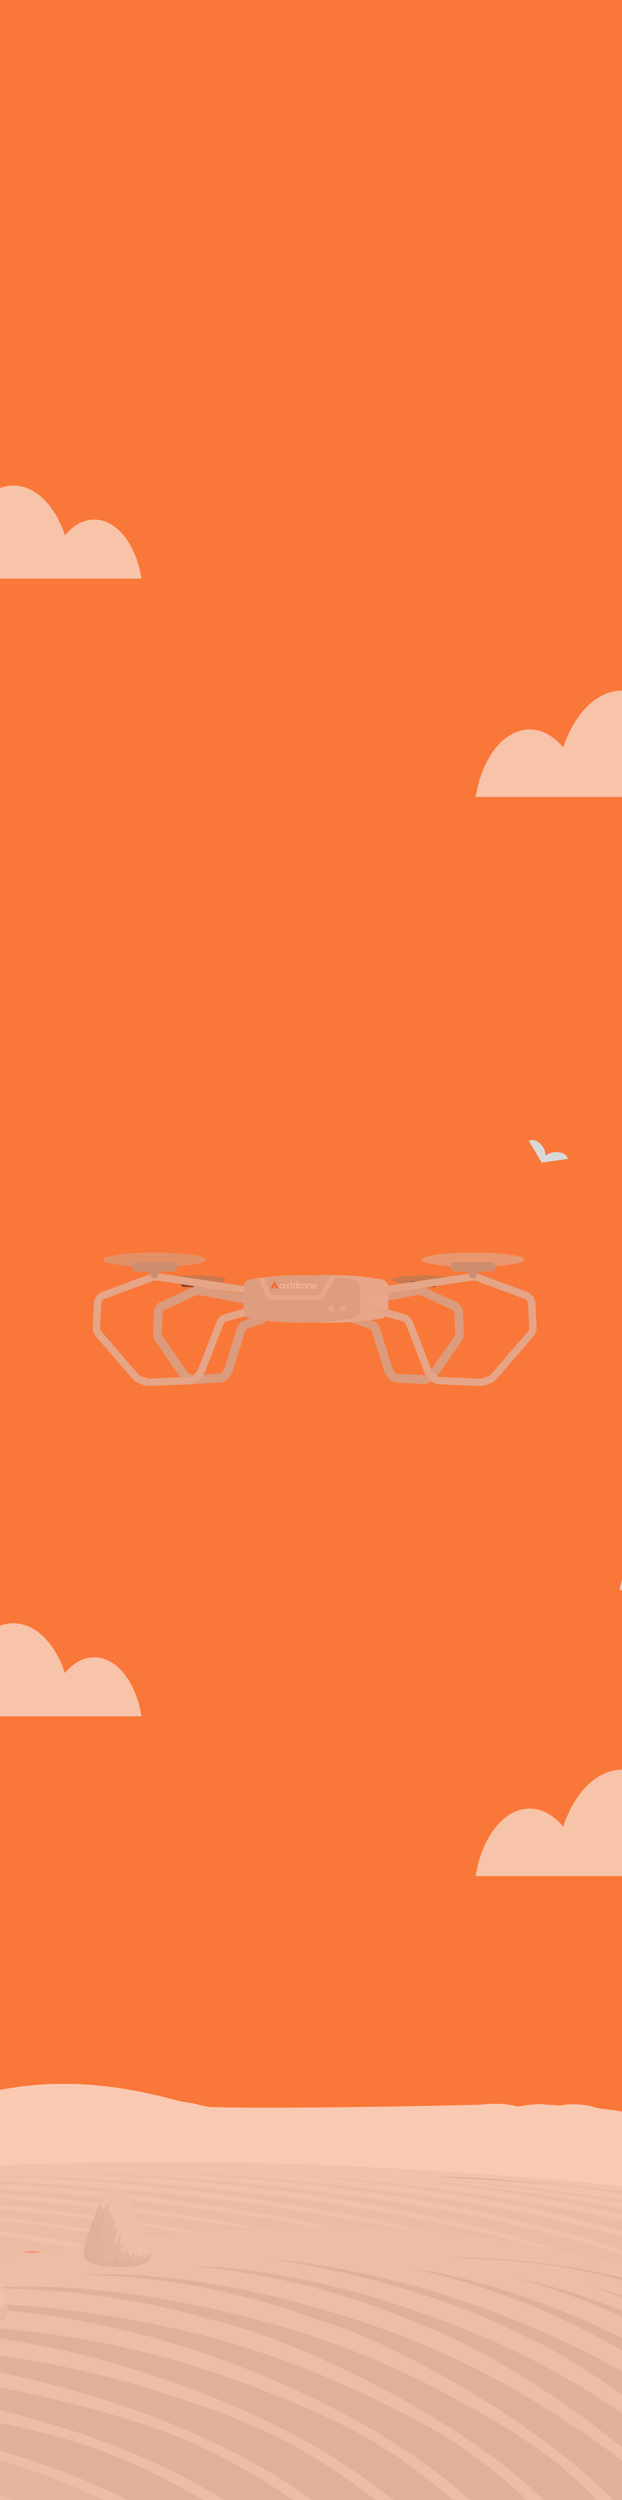 <svg width="255" height="1024" viewBox="0 0 255 1024" fill="none" xmlns="http://www.w3.org/2000/svg">
<rect x="0" y="0" width="255" height="1024" fill="#333333" stroke="none"/>
<g clip-path="url(#clip0_1244_150)">
<rect width="255" height="1024" fill="white"/>
<rect x="-154" width="475" height="1024" fill="#F97738"/>
<g style="mix-blend-mode:multiply" opacity="0.6">
<path d="M307.079 269.498V326.438H195C197.48 310.556 206.451 298.78 217.136 298.78C222.296 298.78 227.056 301.533 230.884 306.148C235.477 292.287 244.582 282.85 255.067 282.85C260.576 282.85 265.686 285.46 269.98 289.932C275.872 276.087 285.791 267 297.042 267C300.538 267 303.916 267.875 307.079 269.498Z" fill="#F5F5F5"/>
</g>
<g style="mix-blend-mode:multiply" opacity="0.6">
<path d="M307.079 711.498V768.438H195C197.48 752.556 206.451 740.78 217.136 740.78C222.296 740.78 227.056 743.533 230.884 748.148C235.477 734.287 244.582 724.85 255.067 724.85C260.576 724.85 265.686 727.46 269.98 731.932C275.872 718.087 285.791 709 297.042 709C300.538 709 303.916 709.875 307.079 711.498Z" fill="#F5F5F5"/>
</g>
<g style="mix-blend-mode:multiply" opacity="0.6">
<path d="M-40 187.186V237H58C55.832 223.105 47.987 212.803 38.645 212.803C34.133 212.803 29.971 215.212 26.624 219.249C22.607 207.123 14.647 198.867 5.478 198.867C0.661 198.867 -3.807 201.15 -7.561 205.062C-12.713 192.95 -21.387 185 -31.224 185C-34.281 185 -37.235 185.766 -40 187.186Z" fill="#F5F5F5"/>
</g>
<g style="mix-blend-mode:multiply" opacity="0.6">
<path d="M-40 653.186V703H58C55.832 689.105 47.987 678.803 38.645 678.803C34.133 678.803 29.971 681.212 26.624 685.249C22.607 673.123 14.647 664.867 5.478 664.867C0.661 664.867 -3.807 667.15 -7.561 671.062C-12.713 658.95 -21.387 651 -31.224 651C-34.281 651 -37.235 651.766 -40 653.186Z" fill="#F5F5F5"/>
</g>
<g style="mix-blend-mode:multiply">
<path d="M222.685 469.925C221.233 467.477 218.6 466.316 216.802 467.308L222.067 476.157C223.864 475.164 224.137 472.373 222.685 469.925Z" fill="#D8D8D8"/>
<path d="M227.021 471.967C229.953 471.549 232.526 472.769 232.761 474.68L222.134 476.198C221.892 474.277 224.088 472.385 227.021 471.967Z" fill="#D8D8D8"/>
</g>
<g style="mix-blend-mode:multiply" opacity="0.6">
<path d="M318.2 618.446V651.411H254C255.421 642.217 260.559 635.399 266.68 635.399C269.635 635.399 272.362 636.993 274.555 639.665C277.186 631.64 282.401 626.176 288.407 626.176C291.563 626.176 294.49 627.687 296.95 630.276C300.325 622.261 306.007 617 312.451 617C314.454 617 316.389 617.507 318.2 618.446Z" fill="#F5F5F5"/>
</g>
<g style="mix-blend-mode:multiply" opacity="0.51">
<path opacity="0.7" d="M173.613 525.996C180.761 525.996 186.556 525.188 186.556 524.192C186.556 523.196 180.761 522.389 173.613 522.389C166.465 522.389 160.67 523.196 160.67 524.192C160.67 525.188 166.465 525.996 173.613 525.996Z" fill="#787878"/>
<path d="M169.122 527.149H178.104C178.75 527.149 179.278 526.625 179.284 525.98C179.284 525.33 178.755 524.802 178.104 524.802H169.122C168.472 524.802 167.943 525.33 167.943 525.98C167.948 526.625 168.477 527.149 169.122 527.149Z" fill="#181818"/>
<path d="M175.225 526.478L174.401 528.363C174.218 528.81 173.709 529.023 173.267 528.84C173.048 528.754 172.88 528.581 172.789 528.363L171.996 526.483L175.225 526.478Z" fill="#181818"/>
<path opacity="0.7" d="M79.875 525.996C87.023 525.996 92.818 525.188 92.818 524.192C92.818 523.196 87.023 522.389 79.875 522.389C72.727 522.389 66.932 523.196 66.932 524.192C66.932 525.188 72.727 525.996 79.875 525.996Z" fill="#787878"/>
<path d="M75.384 527.149H84.366C85.011 527.149 85.54 526.625 85.546 525.98C85.546 525.33 85.017 524.802 84.366 524.802H75.384C74.734 524.802 74.205 525.33 74.205 525.98C74.21 526.625 74.739 527.149 75.384 527.149Z" fill="#181818"/>
<path d="M81.487 526.478L80.663 528.363C80.48 528.81 79.972 529.023 79.529 528.84C79.311 528.754 79.143 528.581 79.051 528.363L78.258 526.483L81.487 526.478Z" fill="#181818"/>
<path d="M79.092 566.887C78.517 566.887 77.943 566.76 77.414 566.511L75.761 565.743C75.064 565.418 74.449 564.89 73.981 564.214L63.703 549.36C63.047 548.41 62.711 547.216 62.757 545.996L63.067 537.756C63.108 536.628 63.484 535.536 64.125 534.683C64.578 534.078 65.163 533.601 65.808 533.301L79.138 527.143C79.667 526.9 80.226 526.778 80.796 526.778H81.355C81.594 526.778 81.833 526.798 82.072 526.844L108.568 531.777L107.902 535.338L81.406 530.405L80.796 530.4C80.75 530.4 80.704 530.41 80.658 530.436L67.329 536.593C67.227 536.639 67.121 536.735 67.029 536.857C66.831 537.121 66.709 537.497 66.693 537.893L66.378 546.134C66.363 546.57 66.475 546.992 66.683 547.297L76.966 562.157C77.063 562.299 77.18 562.406 77.297 562.462L78.95 563.229C79.006 563.254 79.056 563.264 79.102 563.264L90.296 562.66C90.316 562.66 90.336 562.655 90.357 562.65L90.458 562.624C90.596 562.589 90.738 562.462 90.86 562.284L91.786 560.917C91.872 560.79 91.938 560.643 91.989 560.48L97.08 544.096C97.543 542.608 98.611 541.439 99.933 540.977L107.643 538.285L108.838 541.704L101.128 544.396C100.95 544.457 100.691 544.696 100.543 545.168L95.452 561.552C95.295 562.055 95.071 562.523 94.791 562.944L93.866 564.311C93.255 565.21 92.386 565.855 91.414 566.119L91.313 566.145C91.043 566.221 90.769 566.262 90.489 566.277L79.295 566.881C79.229 566.887 79.158 566.887 79.092 566.887Z" fill="#BFBFBF"/>
<path d="M173.837 566.887C173.771 566.887 173.699 566.887 173.633 566.882L162.44 566.277C162.165 566.262 161.886 566.216 161.616 566.145L161.514 566.12C160.543 565.855 159.668 565.21 159.063 564.311L158.137 562.944C157.853 562.523 157.629 562.055 157.476 561.558L152.386 545.174C152.238 544.706 151.979 544.462 151.801 544.401L144.091 541.709L145.286 538.29L152.996 540.982C154.318 541.445 155.381 542.608 155.844 544.102L160.935 560.486C160.985 560.648 161.057 560.795 161.138 560.922L162.064 562.289C162.186 562.467 162.333 562.594 162.465 562.629L162.567 562.655C162.587 562.66 162.608 562.665 162.628 562.665L173.821 563.27C173.867 563.27 173.918 563.259 173.974 563.234L175.627 562.467C175.739 562.416 175.856 562.304 175.957 562.162L186.241 547.302C186.454 546.997 186.561 546.571 186.546 546.139L186.235 537.894C186.22 537.497 186.098 537.121 185.9 536.857C185.808 536.735 185.701 536.639 185.6 536.593L172.27 530.436C172.22 530.415 172.174 530.4 172.133 530.4H171.574L145.027 535.333L144.361 531.772L170.857 526.839C171.091 526.793 171.33 526.773 171.569 526.773H172.128C172.703 526.773 173.257 526.895 173.786 527.144L187.115 533.301C187.761 533.601 188.346 534.078 188.799 534.683C189.439 535.536 189.811 536.623 189.856 537.756L190.167 545.997C190.212 547.216 189.877 548.41 189.221 549.36L178.938 564.22C178.47 564.895 177.854 565.424 177.158 565.749L175.505 566.516C174.981 566.76 174.406 566.887 173.837 566.887Z" fill="#BFBFBF"/>
<path d="M60.987 567.73C60.346 567.73 59.721 567.618 59.116 567.389L56.675 566.48C55.836 566.165 55.083 565.642 54.493 564.966L39.302 547.373C38.402 546.332 37.944 545.001 38.005 543.624L38.468 533.87C38.529 532.605 39.038 531.396 39.907 530.466C40.472 529.861 41.184 529.389 41.957 529.104L61.664 521.819C62.259 521.601 62.884 521.489 63.525 521.489H64.354C64.618 521.489 64.883 521.509 65.142 521.545L104.311 527.382L103.859 530.395L64.689 524.563C64.578 524.547 64.466 524.537 64.349 524.537H63.52C63.245 524.537 62.976 524.583 62.721 524.68L43.015 531.97C42.679 532.092 42.374 532.295 42.135 532.554C41.764 532.95 41.54 533.474 41.514 534.017L41.052 543.771C41.026 544.361 41.219 544.935 41.611 545.382L56.807 562.97C57.061 563.259 57.382 563.488 57.743 563.62L60.184 564.529C60.474 564.636 60.779 564.687 61.089 564.672L77.638 563.955C77.77 563.95 77.902 563.935 78.029 563.904L78.182 563.874C78.675 563.767 79.128 563.493 79.453 563.107L80.821 561.486C80.984 561.293 81.116 561.075 81.208 560.836L88.724 541.45C89.329 539.885 90.657 538.681 92.274 538.234L103.671 535.048L104.495 537.985L93.098 541.17C92.401 541.363 91.831 541.881 91.572 542.557L84.05 561.943C83.837 562.492 83.537 563.005 83.155 563.457L81.787 565.078C81.03 565.977 79.982 566.607 78.838 566.856L78.685 566.892C78.385 566.958 78.08 566.998 77.775 567.008L61.226 567.725C61.145 567.725 61.069 567.73 60.987 567.73Z" fill="#D1D1D1"/>
<path d="M156.495 524.034C147.575 522.536 138.522 521.982 129.485 522.388C120.453 521.982 111.401 522.536 102.486 524.034C100.955 524.349 99.841 525.675 99.79 527.235V536.811C99.841 538.371 100.955 539.697 102.486 540.012C111.401 541.511 120.453 542.059 129.485 541.648C138.522 542.059 147.575 541.516 156.495 540.012C158.021 539.692 159.134 538.371 159.19 536.811V527.255C159.139 525.691 158.026 524.36 156.495 524.034Z" fill="#ECECEC"/>
<path opacity="0.2" d="M156.495 524.034C147.575 522.536 138.522 521.982 129.485 522.388C120.453 521.982 111.401 522.536 102.486 524.034C100.955 524.349 99.841 525.675 99.79 527.235V536.811C99.841 538.371 100.955 539.697 102.486 540.012C111.401 541.511 120.453 542.059 129.485 541.648C138.522 542.059 147.575 541.516 156.495 540.012C158.021 539.692 159.134 538.371 159.19 536.811V527.255C159.139 525.691 158.026 524.36 156.495 524.034Z" fill="#787878"/>
<path d="M157.242 534.835C156.998 534.835 156.8 534.637 156.8 534.393V528.785C156.8 528.541 156.998 528.343 157.242 528.343C157.487 528.343 157.685 528.541 157.685 528.785V534.393C157.675 534.637 157.482 534.83 157.242 534.835Z" fill="#D8D8D8"/>
<path d="M155.798 534.835C155.554 534.835 155.355 534.637 155.355 534.393V528.785C155.355 528.541 155.554 528.343 155.798 528.343C156.042 528.343 156.24 528.541 156.24 528.785V534.393C156.23 534.637 156.037 534.83 155.798 534.835Z" fill="#D8D8D8"/>
<path d="M154.354 534.835C154.11 534.835 153.911 534.637 153.911 534.393V528.785C153.911 528.541 154.11 528.343 154.354 528.343C154.598 528.343 154.796 528.541 154.796 528.785V534.393C154.796 534.637 154.598 534.835 154.354 534.835Z" fill="#D8D8D8"/>
<path opacity="0.2" d="M110.725 529.699C110.918 530.187 111.381 530.507 111.905 530.507H129.979C130.426 530.507 130.843 530.268 131.072 529.882L135.202 522.795C126.226 521.987 117.188 522.129 108.238 523.217L110.725 529.699Z" fill="#787878"/>
<path opacity="0.2" d="M144.945 524.034C142.499 523.623 140.033 523.288 137.566 523.013L132.938 530.928C132.328 531.985 131.199 532.635 129.979 532.635H111.904C110.485 532.63 109.219 531.756 108.711 530.435L106.025 523.47C104.846 523.638 103.666 523.816 102.506 524.014C100.975 524.329 99.862 525.655 99.811 527.215V536.791C99.862 538.351 100.975 539.677 102.506 539.991C116.558 542.359 130.909 542.359 144.961 539.991C146.492 539.677 147.61 538.351 147.661 536.791V527.255C147.615 525.68 146.492 524.344 144.945 524.034ZM135.746 537.228C135.054 537.228 134.495 536.669 134.495 535.978C134.495 535.287 135.054 534.728 135.746 534.728C136.437 534.728 136.997 535.287 136.997 535.978C136.997 536.669 136.437 537.228 135.746 537.228ZM140.597 537.228C139.906 537.228 139.346 536.669 139.346 535.978C139.346 535.287 139.906 534.728 140.597 534.728C141.289 534.728 141.848 535.287 141.848 535.978C141.853 536.664 141.299 537.223 140.618 537.228C140.607 537.228 140.602 537.228 140.597 537.228Z" fill="#787878"/>
<path d="M197.007 567.73C196.931 567.73 196.849 567.73 196.773 567.725L180.224 567.008C179.919 566.993 179.609 566.957 179.309 566.891L179.161 566.861C178.012 566.612 176.965 565.977 176.212 565.083L174.844 563.462C174.462 563.01 174.162 562.502 173.949 561.948L166.427 542.557C166.168 541.886 165.598 541.368 164.901 541.175L153.505 537.99L154.329 535.053L165.725 538.239C167.343 538.691 168.67 539.895 169.275 541.454L176.797 560.846C176.888 561.085 177.02 561.303 177.183 561.496L178.551 563.117C178.877 563.503 179.329 563.772 179.823 563.884L179.97 563.914C180.097 563.945 180.229 563.96 180.362 563.965L196.91 564.682C197.22 564.697 197.526 564.646 197.815 564.539L200.257 563.63C200.618 563.493 200.943 563.269 201.192 562.98L216.388 545.392C216.775 544.945 216.973 544.371 216.947 543.781L216.485 534.027C216.459 533.484 216.241 532.96 215.864 532.564C215.62 532.305 215.315 532.102 214.984 531.98L195.278 524.684C195.023 524.588 194.754 524.542 194.479 524.542H193.65C193.538 524.542 193.422 524.552 193.31 524.568L154.14 530.405L153.688 527.392L192.857 521.555C193.116 521.514 193.386 521.499 193.645 521.499H194.474C195.11 521.499 195.735 521.611 196.336 521.829L216.042 529.114C216.82 529.404 217.527 529.871 218.092 530.476C218.961 531.401 219.47 532.61 219.531 533.88L219.994 543.634C220.06 545.011 219.597 546.337 218.697 547.383L203.501 564.971C202.916 565.652 202.159 566.175 201.319 566.485L198.878 567.394C198.273 567.613 197.648 567.73 197.007 567.73Z" fill="#D1D1D1"/>
<path opacity="0.7" d="M63.327 518.913C75.033 518.913 84.523 517.59 84.523 515.957C84.523 514.324 75.033 513 63.327 513C51.62 513 42.13 514.324 42.13 515.957C42.13 517.59 51.62 518.913 63.327 518.913Z" fill="#BBBBBB"/>
<path d="M55.978 520.798H70.686C71.748 520.798 72.608 519.939 72.613 518.883C72.613 517.821 71.748 516.957 70.686 516.957H55.978C54.915 516.957 54.05 517.821 54.05 518.883C54.056 519.944 54.915 520.798 55.978 520.798Z" fill="#A3A2A5"/>
<path d="M65.971 519.701L64.623 522.79C64.329 523.516 63.494 523.867 62.762 523.572C62.406 523.43 62.126 523.145 61.979 522.79L60.677 519.711L65.971 519.701Z" fill="#A3A2A5"/>
<path opacity="0.7" d="M193.909 518.913C205.616 518.913 215.106 517.59 215.106 515.957C215.106 514.324 205.616 513 193.909 513C182.203 513 172.713 514.324 172.713 515.957C172.713 517.59 182.203 518.913 193.909 518.913Z" fill="#CECFCF"/>
<path d="M186.556 520.798H201.263C202.326 520.798 203.186 519.939 203.191 518.883C203.191 517.821 202.326 516.957 201.263 516.957H186.556C185.493 516.957 184.628 517.821 184.628 518.883C184.634 519.944 185.498 520.798 186.556 520.798Z" fill="#A3A2A5"/>
<path d="M196.549 519.701L195.201 522.79C194.906 523.516 194.072 523.867 193.34 523.572C192.984 523.43 192.704 523.145 192.557 522.79L191.255 519.711L196.549 519.701Z" fill="#A3A2A5"/>
<g clip-path="url(#clip1_1244_150)">
<path d="M112.535 524.869L110.864 527.768H111.891L112.535 526.651C112.449 526.651 112.378 526.591 112.359 526.512H111.767C111.744 526.512 111.725 526.493 111.725 526.469C111.725 526.446 111.744 526.427 111.767 526.427H112.359C112.378 526.348 112.45 526.288 112.535 526.288C112.62 526.288 112.692 526.348 112.711 526.427H113.303C113.326 526.427 113.345 526.446 113.345 526.469C113.345 526.493 113.326 526.512 113.303 526.512H112.71C112.691 526.591 112.62 526.651 112.535 526.651L113.178 527.768H114.206L112.535 524.869Z" fill="#F75506"/>
</g>
<path d="M116.302 525.84H116.629V527.785H116.3L116.288 527.456C116.227 527.569 116.142 527.66 116.035 527.73C115.928 527.8 115.8 527.835 115.654 527.835C115.509 527.835 115.375 527.809 115.25 527.755C115.125 527.701 115.015 527.627 114.919 527.531C114.824 527.436 114.749 527.326 114.695 527.202C114.642 527.077 114.615 526.943 114.615 526.799C114.615 526.66 114.642 526.53 114.694 526.406C114.745 526.283 114.818 526.175 114.911 526.083C115.004 525.99 115.112 525.917 115.234 525.865C115.356 525.812 115.487 525.786 115.626 525.786C115.781 525.786 115.917 525.822 116.033 525.894C116.149 525.966 116.243 526.059 116.313 526.173L116.302 525.84ZM115.661 527.519C115.791 527.519 115.903 527.486 115.997 527.421C116.091 527.356 116.162 527.27 116.211 527.161C116.259 527.052 116.281 526.931 116.276 526.799C116.271 526.67 116.24 526.552 116.184 526.447C116.129 526.342 116.053 526.259 115.958 526.197C115.863 526.136 115.752 526.104 115.626 526.104C115.498 526.104 115.38 526.137 115.275 526.202C115.17 526.267 115.087 526.353 115.028 526.462C114.969 526.571 114.942 526.693 114.947 526.826C114.953 526.954 114.99 527.071 115.056 527.176C115.122 527.281 115.209 527.364 115.315 527.426C115.421 527.488 115.537 527.519 115.661 527.519Z" fill="white"/>
<path d="M116.993 527.785L117.707 526.809L116.997 525.837H117.401L117.91 526.529L118.417 525.837H118.821L118.111 526.809L118.825 527.785H118.421L117.91 527.085L117.397 527.785H116.993Z" fill="white"/>
<path d="M119.25 527.785V524.868H119.575V527.785H119.25Z" fill="white"/>
<path d="M121.648 524.868H121.975V527.785H121.648V527.455C121.581 527.568 121.492 527.661 121.38 527.731C121.268 527.801 121.137 527.836 120.986 527.836C120.844 527.836 120.712 527.809 120.588 527.756C120.464 527.703 120.355 527.629 120.261 527.535C120.166 527.441 120.093 527.333 120.039 527.21C119.986 527.086 119.959 526.954 119.959 526.813C119.959 526.672 119.986 526.539 120.039 526.415C120.093 526.291 120.167 526.182 120.261 526.088C120.355 525.994 120.464 525.921 120.588 525.868C120.712 525.815 120.844 525.788 120.986 525.788C121.137 525.788 121.268 525.823 121.38 525.893C121.492 525.963 121.581 526.055 121.648 526.169V524.868ZM120.99 527.519C121.119 527.519 121.23 527.487 121.324 527.425C121.419 527.362 121.491 527.276 121.543 527.169C121.594 527.061 121.62 526.942 121.62 526.813C121.62 526.681 121.594 526.561 121.542 526.454C121.49 526.347 121.416 526.262 121.322 526.199C121.228 526.136 121.117 526.105 120.989 526.105C120.861 526.105 120.744 526.137 120.639 526.2C120.534 526.263 120.45 526.349 120.388 526.456C120.326 526.563 120.295 526.682 120.295 526.812C120.295 526.944 120.327 527.062 120.39 527.169C120.454 527.276 120.539 527.361 120.644 527.424C120.75 527.487 120.865 527.519 120.99 527.519Z" fill="white"/>
<path d="M123.574 526.163C123.542 526.145 123.507 526.131 123.469 526.121C123.431 526.11 123.39 526.105 123.346 526.105C123.238 526.105 123.142 526.134 123.058 526.193C122.973 526.251 122.908 526.33 122.86 526.43C122.812 526.53 122.787 526.64 122.787 526.76V527.785H122.458V525.841H122.785V526.14C122.856 526.031 122.943 525.945 123.047 525.882C123.151 525.819 123.266 525.788 123.392 525.788C123.435 525.788 123.476 525.79 123.515 525.794C123.554 525.797 123.591 525.805 123.626 525.817L123.574 526.163Z" fill="white"/>
<path d="M124.639 527.836C124.459 527.836 124.296 527.79 124.148 527.698C124 527.606 123.883 527.482 123.795 527.327C123.707 527.173 123.663 527.001 123.663 526.813C123.663 526.67 123.688 526.537 123.739 526.414C123.79 526.29 123.86 526.181 123.949 526.087C124.038 525.993 124.142 525.919 124.26 525.866C124.378 525.813 124.505 525.786 124.639 525.786C124.818 525.786 124.982 525.832 125.13 525.924C125.277 526.016 125.395 526.14 125.483 526.296C125.571 526.451 125.615 526.624 125.615 526.813C125.615 526.954 125.589 527.086 125.539 527.21C125.488 527.333 125.418 527.441 125.329 527.536C125.24 527.63 125.136 527.703 125.018 527.756C124.9 527.809 124.774 527.836 124.639 527.836ZM124.639 527.509C124.761 527.509 124.872 527.477 124.97 527.413C125.068 527.348 125.145 527.264 125.202 527.158C125.258 527.052 125.286 526.937 125.286 526.813C125.286 526.685 125.258 526.569 125.2 526.463C125.142 526.356 125.064 526.271 124.967 526.208C124.869 526.144 124.76 526.113 124.639 526.113C124.517 526.113 124.407 526.145 124.309 526.209C124.212 526.273 124.134 526.358 124.077 526.464C124.02 526.571 123.991 526.687 123.991 526.813C123.991 526.942 124.02 527.06 124.079 527.166C124.137 527.271 124.216 527.355 124.315 527.416C124.414 527.478 124.522 527.509 124.639 527.509Z" fill="white"/>
<path d="M127.695 526.751V527.785H127.367V526.758C127.367 526.638 127.342 526.528 127.291 526.429C127.24 526.33 127.171 526.251 127.084 526.191C126.997 526.132 126.899 526.103 126.789 526.103C126.681 526.103 126.585 526.133 126.501 526.191C126.417 526.251 126.352 526.33 126.303 526.429C126.255 526.528 126.231 526.638 126.231 526.758V527.785H125.903V525.841H126.231V526.14C126.301 526.03 126.388 525.943 126.491 525.88C126.595 525.817 126.71 525.786 126.838 525.786C127.007 525.786 127.156 525.83 127.284 525.918C127.412 526.007 127.512 526.123 127.584 526.269C127.657 526.415 127.693 526.576 127.695 526.751Z" fill="white"/>
<path d="M128.925 527.836C128.746 527.836 128.582 527.79 128.434 527.698C128.286 527.606 128.169 527.482 128.081 527.327C127.993 527.173 127.949 527.001 127.949 526.813C127.949 526.67 127.975 526.537 128.025 526.414C128.076 526.29 128.146 526.181 128.235 526.087C128.324 525.993 128.428 525.919 128.546 525.866C128.665 525.813 128.791 525.786 128.925 525.786C129.072 525.786 129.207 525.816 129.33 525.875C129.453 525.934 129.558 526.016 129.646 526.121C129.734 526.226 129.8 526.347 129.843 526.486C129.887 526.625 129.903 526.773 129.891 526.932H128.299C128.314 527.042 128.35 527.14 128.408 527.226C128.465 527.313 128.538 527.381 128.628 527.431C128.717 527.482 128.816 527.508 128.925 527.509C129.042 527.509 129.149 527.479 129.243 527.419C129.338 527.359 129.415 527.276 129.474 527.171L129.807 527.248C129.729 527.421 129.612 527.562 129.454 527.672C129.297 527.781 129.121 527.836 128.925 527.836ZM128.289 526.675H129.562C129.551 526.566 129.516 526.466 129.456 526.376C129.396 526.286 129.32 526.214 129.228 526.16C129.135 526.105 129.035 526.078 128.925 526.078C128.816 526.078 128.716 526.104 128.625 526.158C128.534 526.211 128.459 526.282 128.4 526.372C128.34 526.463 128.303 526.563 128.289 526.675Z" fill="white"/>
</g>
<g style="mix-blend-mode:multiply" opacity="0.63">
<path fill-rule="evenodd" clip-rule="evenodd" d="M320.996 863.867C318.928 862.467 314.061 851.764 308.798 851.145C299.656 850.054 297.9 855.437 288.183 856.089C278.466 856.742 271.262 866.175 261.553 865.518C251.843 864.861 255.84 864.647 248.98 863.99C242.12 863.333 243.84 862.467 238.125 862.028C232.411 861.59 229.552 862.467 229.552 862.467C227.077 862.029 224.554 862.246 222.081 861.813C222.081 861.813 218.696 861.81 212.988 862.682C211.685 862.882 210.757 862.41 210.08 862.287C207.297 861.773 203.115 861.393 197.106 862.059C133.59 863.637 87.278 863.388 85.019 862.899C81.53 862.144 79.919 861.697 79.919 861.697C78.502 861.326 79.456 861.511 75.31 860.934C69.024 860.06 23.829 843.468 -23.074 862.987C-25.631 864.523 -42.945 863.995 -49.227 862.899C-55.51 861.803 -62.352 859.851 -62.352 859.851C-62.352 859.851 -68.069 859.411 -76.639 858.32C-85.208 857.229 -108.661 859.371 -114.946 858.93C-116.659 858.814 -114.946 858.93 -123.657 859.283C-128.879 859.493 -135.572 859.189 -140.971 859.937C-143.921 860.349 -149.659 859.166 -152.512 859.601C-152.952 859.667 -153.38 859.725 -153.813 859.783V897.318C-64.469 892.329 307.177 927.706 319.161 927.889C319.779 927.886 320.395 927.83 321 927.721L320.996 863.867Z" fill="#F8F8F8"/>
<path fill-rule="evenodd" clip-rule="evenodd" d="M321 904.351C292.484 899.751 260.042 895.506 224.824 892.591C113.552 883.381 49.718 884.703 -30.671 888.06C-73.104 889.832 -114.893 892.86 -153.8 896.406V921.146C-104.519 921.099 -52.831 921.398 -6.177 922.321C6.78 922.257 87.523 921.518 100.85 921.636C198.795 922.527 266.072 941.428 321 949.282V904.351Z" fill="#ECECEC"/>
<path d="M178.173 891.525C190.976 892.222 207.807 893.182 226.847 894.909C208.707 892.965 193.808 891.953 186.438 891.707L178.173 891.525Z" fill="#BFBFBF"/>
<path d="M110.445 890.343C109.21 890.273 108.158 890.219 107.3 890.176C107.062 890.208 108.158 890.249 110.445 890.343Z" fill="#D1D1D1"/>
<path d="M124.561 925.616C111.748 922.654 134.54 929.211 124.561 925.616V925.616Z" fill="#D1D1D1"/>
<path d="M90.371 924.709C76.731 921.97 101.351 928.134 90.371 924.709V924.709Z" fill="#D1D1D1"/>
<path d="M56.003 924.375C41.62 921.857 67.929 927.612 56.003 924.375V924.375Z" fill="#D1D1D1"/>
<g opacity="0.5">
<path d="M321 906.662C272.673 898.217 219.128 893.464 212.003 892.749C221.909 893.924 277.791 900.184 321 908.179V906.662Z" fill="#D8D8D8"/>
<path d="M321 911.984V909.596C288.737 901.829 255.32 897.512 226.847 894.909C255.652 898.006 292.638 903.443 320.656 911.878L321 911.984Z" fill="#D8D8D8"/>
<path d="M321 919.132V915.157C317.467 914.15 313.791 913.163 309.974 912.195C252.948 898.064 193.012 893.669 180.253 892.727C195.221 894.051 248.594 899.407 281.736 907.664C289.664 909.414 305.28 913.582 321 919.132Z" fill="#D8D8D8"/>
<path d="M321 922.028C319.1 921.379 317.162 920.722 315.207 920.073C302.532 915.84 288.056 911.873 271.205 908.137C212.426 895.494 166.97 892.462 155.048 891.735C168.989 892.789 206.7 896.525 241.667 904.069C252.808 906.235 278.589 912.323 300.84 920.348C308.061 922.908 314.913 925.67 321 928.532V922.028Z" fill="#D8D8D8"/>
<path d="M321 931.113C319.733 930.433 318.421 929.76 317.026 929.099C307.174 924.411 293.484 920.167 278.839 915.939C264.913 911.925 249.275 908.203 231.329 904.749C168.881 893.118 122.619 890.869 110.436 890.344C124.691 891.156 163.454 894.247 200.626 901.189C225.703 904.881 306.989 924.464 317.041 942.603C318.274 943.324 319.598 943.918 320.988 944.371L321 931.113Z" fill="#D8D8D8"/>
<path d="M48.553 888.88C59.332 889.166 116.216 892.158 158.853 899.007C185.021 902.261 272.149 920.489 287.259 938.466C291.673 942.626 279.288 934.666 287.259 938.466C296.819 943.212 308.738 940.924 319.183 945.243C308.924 938.682 299.335 931.412 283.358 924.955C272.143 920.424 257.231 916.408 241.356 912.435C226.258 908.647 209.519 905.182 190.554 902.038C112.299 889.495 47.108 889.078 48.552 888.88H48.553Z" fill="#D8D8D8"/>
<path d="M17.274 889.829C28.116 889.928 71.863 891.426 116.528 897.549C143.653 900.346 236.209 917.087 256.348 934.835C261.933 938.915 247.329 931.165 256.348 934.835C267.223 939.424 278.485 936.937 290.122 941.087C278.058 934.688 266.402 927.577 248.559 921.377C236.042 917.034 219.958 913.271 202.927 909.559C186.723 906.034 168.961 902.857 149.079 900.041C67.131 888.838 15.885 890.055 17.276 889.834L17.274 889.829Z" fill="#D8D8D8"/>
<path d="M-27.571 890.817C-16.733 890.73 27.407 891.467 73.88 896.805C101.822 899.13 199.358 914.29 224.473 931.714C231.201 935.705 214.433 928.19 224.473 931.714C236.62 936.126 247.159 933.441 259.943 937.397C246.111 931.204 232.433 924.279 212.8 918.378C199.03 914.246 181.859 910.757 163.748 907.34C146.506 904.091 127.823 901.216 107.112 898.74C21.874 888.954 -28.91 891.072 -27.571 890.821V890.817Z" fill="#D8D8D8"/>
<path d="M-72.005 892.579C-61.214 892.304 -16.914 892.274 31.125 896.8C59.737 898.646 161.781 912.118 191.778 929.129C199.626 933.004 180.759 925.773 191.778 929.129C205.143 933.337 214.905 930.472 228.783 934.221C213.239 928.25 197.594 921.56 176.257 915.993C161.289 912.09 143.119 908.887 124.016 905.784C105.83 902.829 86.308 900.281 64.872 898.158C-23.217 889.852 -73.263 892.86 -72.005 892.579V892.579Z" fill="#D8D8D8"/>
<path d="M-115.774 895.102C-105.091 894.641 -60.873 893.838 -11.511 897.531C2.547 898.398 37.005 901.391 71.427 906.593C105.999 911.721 140.527 919.05 158.419 927.104C167.356 930.845 146.474 923.932 158.419 927.104C172.957 931.085 181.88 928.059 196.798 931.571C179.604 925.865 162.065 919.431 139.12 914.231C123.037 910.586 103.942 907.686 83.933 904.913C64.891 902.273 44.629 900.061 22.582 898.318C-67.909 891.537 -116.946 895.413 -115.774 895.109V895.102Z" fill="#D8D8D8"/>
<path d="M101.547 913.09C84.415 909.716 64.492 907.153 43.689 904.725C23.881 902.406 2.978 900.551 -19.564 899.187C-94.038 895.003 -139.517 897.257 -153.8 898.116C-138.041 897.445 -98.482 896.495 -53.811 899C-39.511 899.621 -4.181 902.021 31.737 906.621C67.789 911.153 104.421 917.878 124.561 925.628C140.2 929.362 148.25 926.195 164.108 929.456C145.358 924.024 125.977 917.896 101.547 913.09Z" fill="#D8D8D8"/>
<path d="M63.746 912.586C45.65 909.507 25 907.288 3.491 905.222C-16.971 903.25 -38.413 901.744 -61.331 900.773C-100.395 899.281 -131.206 899.368 -153.805 899.96V900.556C-136.989 900.299 -116.961 900.363 -95.567 901.177C-81.089 901.551 -45.08 903.33 -7.848 907.306C29.497 911.21 68.071 917.316 90.365 924.714C107.02 928.186 114.16 924.881 130.903 927.876C110.666 922.772 89.558 916.97 63.746 912.586Z" fill="#D8D8D8"/>
<path d="M25.892 912.72C6.924 909.953 -14.346 908.09 -36.437 906.388C-57.461 904.772 -79.314 903.654 -102.503 903.074C-121.64 902.682 -138.725 902.624 -153.8 902.782V903.859C-148.191 903.876 -142.428 903.946 -136.552 904.064C-121.968 904.186 -85.468 905.334 -47.108 908.664C-8.656 911.925 31.651 917.363 56.002 924.374C73.605 927.563 79.774 924.146 97.339 926.857C75.701 922.099 52.955 916.659 25.892 912.72Z" fill="#D8D8D8"/>
<path d="M-13.025 914.089C-32.776 911.649 -54.562 910.155 -77.118 908.838C-98.593 907.586 -120.756 906.847 -144.074 906.673C-147.803 906.662 -151.445 906.662 -155 906.673V908.41C-136.989 908.746 -112.561 909.558 -87.069 911.285C-47.712 913.878 -5.859 918.619 20.426 925.215C38.889 928.1 44.074 924.589 62.363 926.994C39.422 922.612 15.147 917.565 -13.025 914.089Z" fill="#D8D8D8"/>
</g>
<path d="M21.625 924.621C6.559 922.355 34.447 927.654 21.625 924.621V924.621Z" fill="#D1D1D1"/>
<path d="M-49.196 914.911C-69.629 912.81 -91.824 911.697 -114.74 910.766C-127.543 910.262 -140.54 909.927 -153.8 909.777V912.236C-144.263 912.5 -134.2 912.867 -123.929 913.377C-83.862 915.279 -40.693 919.3 -12.59 925.441C6.643 928.01 10.821 924.422 29.74 926.513C5.632 922.521 -20.055 917.897 -49.196 914.911Z" fill="#BFBFBF"/>
<path d="M-12.59 925.44C-28.264 923.426 1.058 928.245 -12.59 925.44V925.44Z" fill="#D1D1D1"/>
<path fill-rule="evenodd" clip-rule="evenodd" d="M15.609 923.562C-37.824 911.714 -81.419 904.43 -153.8 911.076V974.967C-135.019 976.524 -113.939 978.298 -89.682 980.223C-79.895 981.009 -21.057 988.637 -11.6 989.759C100.735 995.338 250.593 1018.63 250.593 1018.63C250.593 1018.63 139.703 951.061 15.609 923.562Z" fill="#E3E3E3"/>
<path d="M12.6 928.789C11.957 928.706 11.147 928.621 10.199 928.532C11.93 928.76 12.748 928.888 12.6 928.789Z" fill="#D8D8D8"/>
<path d="M-88.049 934.236C-103.867 937.573 -118.307 941.853 -131.801 946.992C-139.412 949.895 -146.83 952.866 -153.802 956.1V966.102C-122.064 947.067 -78.443 934.733 -63.227 932.937C-30.646 926.451 -0.589 927.54 10.197 928.535C1.105 927.344 -33.436 923.369 -88.049 934.236Z" fill="#D8D8D8"/>
<path d="M-56.997 936.312C-73.254 938.888 -88.222 942.457 -102.322 946.942C-117.133 951.655 -131.298 956.624 -143.298 963.221C-146.967 965.247 -150.446 967.395 -153.8 969.619V983.457C-123.889 954.758 -52.288 937.577 -31.958 936.184C1.445 931.29 31.476 933.808 42.209 935.306C33.173 933.688 -1.027 928.111 -56.997 936.312Z" fill="#D8D8D8"/>
<path d="M44.614 935.678C43.973 935.567 43.161 935.444 42.212 935.31C43.939 935.621 44.75 935.783 44.614 935.678Z" fill="#D8D8D8"/>
<path d="M75.941 944.037C75.309 943.898 74.492 943.733 73.544 943.55C75.26 943.95 76.067 944.148 75.941 944.037Z" fill="#D8D8D8"/>
<path d="M-26.109 939.835C-41.901 941.51 -57.505 944.329 -72.763 948.263C-88.149 952.256 -102.89 956.536 -115.649 962.552C-130.128 969.383 -142.311 978.011 -153.8 986.307V990.063C-147.032 989.432 -141.71 991.545 -133.267 986.639C-117.998 972.011 -90.76 960.1 -64.083 952.555C-37.506 944.868 -11.495 941.55 -0.977 940.894C33.067 937.628 62.924 941.55 73.538 943.551C64.619 941.508 30.933 934.35 -26.109 939.835Z" fill="#D8D8D8"/>
<path d="M106.419 953.819C98.897 951.734 67.215 945.26 29.569 947.028C18.939 947.169 -7.547 949.235 -35.057 955.621C-62.655 961.868 -91.27 972.445 -108.104 986.294C-116.38 992.671 -97.933 981.383 -108.104 986.294C-120.544 992.517 -125.576 985.609 -138.056 990.872C-122.872 981.541 -107.042 970.847 -87.87 963.162C-74.428 957.765 -59.159 954.205 -43.287 950.962C-27.588 947.769 -11.617 945.703 4.468 944.786C73.475 941.52 107.131 954.546 106.419 953.819V953.819Z" fill="#D8D8D8"/>
<path d="M135.892 964.964C128.581 962.541 97.513 954.592 59.518 954.559C48.83 954.196 22.011 954.975 -6.302 960.032C-34.675 964.937 -64.536 974.116 -82.848 987.111C-91.802 993.076 -72.129 982.702 -82.848 987.111C-95.968 992.735 -100.292 985.629 -113.346 990.3C-97.16 981.712 -80.148 971.808 -60.084 965.06C-46.016 960.33 -30.315 957.497 -14.029 955.02C2.031 952.601 18.288 951.31 34.584 951.16C104.205 951.207 136.526 965.746 135.892 964.986V964.964Z" fill="#D8D8D8"/>
<path d="M164.203 977.409C157.147 974.663 126.837 965.28 88.702 963.424C78.005 962.553 51 962.042 22.043 965.736C-6.96 969.261 -37.912 976.981 -57.626 989.065C-67.22 994.58 -46.421 985.173 -57.626 989.065C-71.36 994.053 -74.95 986.789 -88.521 990.827C-71.409 983.036 -53.298 973.975 -32.438 968.21C-17.817 964.159 -1.75 962.086 14.864 960.401C31.195 958.75 47.65 958.233 64.074 958.855C133.96 962.227 164.773 978.201 164.208 977.406L164.203 977.409Z" fill="#D8D8D8"/>
<path d="M191.221 991.094C184.44 988.039 155.062 977.28 116.99 973.609C106.352 972.228 79.295 970.431 49.839 972.727C20.35 974.856 -11.533 981.085 -32.549 992.176C-42.752 997.211 -20.917 988.83 -32.549 992.176C-46.834 996.498 -49.672 989.122 -63.705 992.512C-45.748 985.551 -26.624 977.386 -5.08 972.633C10.03 969.296 26.368 967.991 43.224 967.094C59.741 966.227 76.311 966.497 92.779 967.902C162.558 974.581 191.691 991.901 191.221 991.087V991.094Z" fill="#D8D8D8"/>
<path d="M216.789 1005.93C210.328 1002.58 182.037 990.493 144.226 985.035C133.699 983.157 106.745 980.077 76.935 980.962C47.128 981.682 14.465 986.359 -7.754 996.421C-18.5 1000.95 4.256 993.628 -7.754 996.421C-22.511 1000.06 -24.597 992.599 -39.002 995.32C-20.287 989.221 -0.24 982.004 21.874 978.292C37.391 975.687 53.921 975.167 70.926 975.08C87.543 974.999 104.141 976.054 120.57 978.235C189.867 988.204 217.177 1006.77 216.789 1005.93V1005.93Z" fill="#D8D8D8"/>
<path d="M240.792 1021.84C234.68 1018.22 207.629 1004.89 170.284 997.651C159.922 995.286 133.208 990.937 103.219 990.397C73.227 989.701 39.964 992.809 16.663 1001.77C5.421 1005.77 28.984 999.552 16.663 1001.77C1.489 1004.7 0.181 997.206 -14.536 999.242C4.846 994.051 25.701 987.811 48.289 985.164C64.122 983.318 80.763 983.566 97.84 984.286C114.466 984.991 131.004 986.83 147.303 989.788C215.746 1002.99 241.087 1022.7 240.792 1021.84Z" fill="#D8D8D8"/>
<path fill-rule="evenodd" clip-rule="evenodd" d="M321 946.339C308.415 941.525 295.516 937.364 282.372 933.876C169.843 904.081 105.412 909.097 24.313 921.121C-38.947 930.497 -100.762 948.98 -153.807 968.715V1023.99H321V946.339Z" fill="#E5E5E5"/>
<path d="M321 957.096C258.559 926.201 207.488 924.626 183.302 924.626C198.062 926.12 251.672 921.876 321 961.609V957.096Z" fill="#D1D1D1"/>
<path d="M321 968.939C283.026 947.121 251.427 938.939 241.707 936.504C254.51 940.304 290.585 952.951 321 972.849V968.939Z" fill="#D1D1D1"/>
<path d="M321 982.268C265.076 944.238 222.281 935.188 210.816 932.986C224.596 936.304 261.904 948.188 296.568 972.55C301.954 975.957 310.795 982.385 321 991.094V982.268Z" fill="#D1D1D1"/>
<path d="M321 999.945C310.163 990.868 298.592 982.485 286.378 974.863C224.486 937.37 178.765 930.44 166.739 928.847C180.828 931.376 219.163 941.117 256.003 963.489C268.703 969.553 295.988 989.081 321 1014.64V999.945Z" fill="#D1D1D1"/>
<path d="M321 1021.43C313.387 1014.04 305.052 1006.95 296.424 999.903C281.447 987.664 264.848 976.496 246.067 966.374C181.765 932.916 126.516 926.694 110.363 925.166C127.825 927.53 176.875 937.008 214.711 956.734C231.366 963.437 273.047 990.158 304.723 1023.99H321V1021.43Z" fill="#D1D1D1"/>
<path d="M278.675 1023.99H298.974C287.339 1012.01 273.245 1001.36 258.432 990.854C241.857 979.109 223.987 968.837 205.086 960.188C136.915 930.031 90.344 928.362 78.003 928.151C92.499 929.064 132.275 934.339 172.897 952.332C191.828 958.625 243.042 987.313 278.675 1023.99Z" fill="#D1D1D1"/>
<path d="M251.492 1023.99H272.623C271.23 1022.52 269.812 1021.06 268.352 1019.63C254.673 1006.22 237.649 994.957 219.706 983.946C202.098 973.149 183.314 963.898 163.627 956.328C89.249 928.787 41.517 931.281 32.179 931.679C51.089 932.041 86.144 933.775 130.784 950.308C151.755 955.903 212.462 985.312 251.492 1023.99Z" fill="#D1D1D1"/>
<path d="M88.573 950.694C111.307 955.312 181.003 984.11 223.043 1023.99H244.904C240.893 1019.92 236.687 1015.95 232.225 1012.15C217.38 999.524 199.373 989.227 180.446 979.235C161.895 969.448 142.292 961.275 121.919 954.831C48.851 932.718 2.368 936.381 -10.015 937.593C4.584 936.844 44.982 937.504 88.573 950.694Z" fill="#D1D1D1"/>
<path d="M46.488 953.474C60.389 956.184 94.462 965.678 128.548 982.349C151.614 993.442 174.672 1007.8 192.714 1023.99H215.993C209.606 1017.95 202.84 1012.12 195.521 1006.71C179.569 994.916 160.662 985.645 140.858 976.741C121.452 968.021 101.123 960.973 80.156 955.697C5.202 937.822 -40.874 944.13 -53.174 946.057C-38.631 944.475 1.763 942.815 46.488 953.474Z" fill="#D1D1D1"/>
<path d="M4.759 958.637C18.894 960.539 53.821 968.054 89.364 982.776C115.11 993.232 141.175 1007.44 161.226 1023.99H185.789C177.282 1016.68 168.265 1009.64 158.405 1003.33C141.425 992.451 121.711 984.258 101.123 976.489C80.965 968.892 60.015 963.016 38.565 958.941C-37.912 945.407 -83.344 954.334 -95.489 956.967C-81.077 954.555 -40.896 950.576 4.759 958.637Z" fill="#D1D1D1"/>
<path d="M-36.419 966.158C-22.114 967.247 13.473 972.738 50.304 985.399C77.825 994.665 106.026 1007.91 127.787 1024H154.032C143.791 1016.14 132.935 1008.59 121.084 1002.04C103.157 992.136 82.732 985.067 61.457 978.483C40.658 972.047 19.199 967.378 -2.623 964.54C-80.21 955.437 -124.766 966.933 -136.686 970.269C-122.509 967.025 -82.75 960.754 -36.419 966.158Z" fill="#D1D1D1"/>
<path d="M-76.827 975.999C-62.435 976.261 -26.37 979.691 11.566 990.228C39.655 997.837 68.75 1009.33 91.795 1023.99H120.195C108.797 1016.32 96.761 1008.99 83.716 1002.83C64.93 993.945 43.89 988.056 22.051 982.685C0.713 977.458 -21.147 974.03 -43.232 972.448C-95.086 969.398 -131.638 974.509 -153.805 979.473V980.69C-134.677 977.244 -107.38 974.213 -76.827 975.999Z" fill="#D1D1D1"/>
<path d="M-26.658 997.216C0.347 1002.85 28.554 1011.86 52.019 1023.99H83.44C71.796 1017.27 59.578 1010.92 46.515 1005.71C26.965 997.913 5.429 993.219 -16.875 989.122C-38.638 985.125 -60.787 982.955 -83.021 982.642C-111.23 982.607 -134.723 984.703 -153.792 987.618V990.303C-141.347 988.835 -128.804 988.096 -116.246 988.09C-101.842 987.529 -65.503 988.863 -26.658 997.216Z" fill="#D1D1D1"/>
<path d="M-64.175 1006.34C-40.793 1009.81 -16.321 1015.68 5.532 1023.99H42.271C31.841 1019.02 21.003 1014.43 9.627 1010.67C-10.583 1004 -32.517 1000.55 -55.16 997.726C-77.233 994.989 -99.554 994.095 -121.821 995.057C-133.286 995.707 -143.934 996.66 -153.8 997.837V1002.33C-139.005 1000.97 -103.107 1000.32 -64.175 1006.34Z" fill="#D8D8D8"/>
<path d="M1.002 949.92C2.031 949.447 2.649 948.597 2.938 947.496C-1.709 949.148 -7.303 950.219 -11.529 951.905C-11.529 950.167 -8.618 949.294 -7.161 947.555C-11.529 947.555 -14.453 949.294 -15.898 951.038C-15.898 949.294 -14.444 947.555 -12.983 946.689C-17.355 946.689 -18.807 947.555 -18.807 950.167V944.944C-23.175 945.816 -20.262 949.294 -23.175 949.294C-26.088 949.294 -23.175 946.689 -24.633 944.944C-23.175 946.689 -27.544 949.294 -26.088 951.038C-30.455 946.689 -26.088 943.207 -26.088 938.863C-26.088 941.468 -29.001 943.207 -29.001 945.816C-30.455 940.602 -27.544 936.25 -26.088 931.037C-27.544 933.642 -30.455 936.252 -30.455 939.729C-31.841 933.916 -27.928 928.901 -26.306 923.913C-27.17 925.423 -30.256 926.922 -28.993 928.426C-32.66 926.231 -30.171 924.042 -29.281 921.847C-29.929 920.271 -27.667 918.697 -28.993 917.123C-30.448 918.856 -31.9 920.6 -33.362 922.325C-33.362 916.787 -31.505 911.807 -29.281 906.925C-32.773 912.516 -36.435 921.023 -39.179 929.582V945.816C-39.179 944.71 -39.664 945.56 -39.179 944.71C-39.307 944.183 -36.141 934.305 -36.141 933.741C-34.798 929.814 -36.277 944.851 -36.556 945.336C-35.301 950.529 -29.116 951.734 -20.607 953.416C-12.636 953.55 -4.319 952.39 1.002 949.92Z" fill="#D7D7D7"/>
<path d="M-29.001 922.332C-29.124 922.184 -29.221 922.021 -29.289 921.847C-30.179 924.042 -32.668 926.231 -29.001 928.426C-30.256 926.916 -27.17 925.417 -26.314 923.913C-26.238 923.678 -26.161 923.44 -26.095 923.205C-26.105 923.453 -26.18 923.695 -26.314 923.913C-27.936 928.901 -31.849 933.916 -30.463 939.729C-30.463 936.252 -27.552 933.642 -26.095 931.038C-27.552 936.252 -30.463 940.604 -29.008 945.817C-29.008 943.207 -26.095 941.468 -26.095 938.863C-26.095 943.207 -30.463 946.689 -26.095 951.038C-27.552 949.294 -23.183 946.689 -24.641 944.944C-23.183 946.689 -26.096 949.294 -23.183 949.294C-20.27 949.294 -23.183 945.817 -18.815 944.944V950.167C-18.815 947.555 -17.362 946.689 -12.991 946.689C-14.451 947.555 -15.906 949.294 -15.906 951.038C-14.451 949.294 -11.536 947.555 -7.169 947.555C-8.625 949.294 -11.536 950.167 -11.536 951.905C-7.056 952.338 -3.024 951.905 2.931 947.497C3.218 946.407 3.174 945.033 2.913 943.487C2.044 944.321 1.107 945.1 0.11 945.817V944.08C-1.345 944.944 1.566 946.689 -1.345 946.689C-2.805 946.689 0.11 944.08 -2.805 944.08C-2.805 944.944 -2.805 945.817 -4.26 946.689V945.572C-5.148 945.739 -8.29 944.694 -7.169 946.689C-10.08 946.689 -7.169 944.944 -8.625 944.08C-11.536 943.207 -8.625 945.817 -10.08 945.817C-11.55 945.379 -11.905 944.722 -11.901 944.061C-14.173 943.908 -11.607 942.299 -12.991 941.468C-12.991 942.341 -15.906 943.207 -15.906 944.08V941.468C-15.906 942.059 -17.222 942.643 -17.633 943.23C-17.601 943.526 -17.508 943.813 -17.358 944.08C-17.827 943.791 -17.836 943.511 -17.633 943.23C-17.89 941.075 -14.611 939.538 -15.906 937.991C-16.966 938.655 -17.841 939.519 -18.466 940.52C-18.577 940.835 -18.688 941.153 -18.815 941.468C-18.78 941.133 -18.66 940.81 -18.466 940.52C-17.372 937.36 -17.362 934.191 -17.362 931.038C-20.27 932.77 -18.815 936.252 -21.726 937.991C-21.726 933.642 -18.815 930.165 -20.27 925.815C-21.726 927.553 -23.183 929.292 -23.183 931.038C-23.183 926.927 -19.297 922.814 -22.542 918.715C-22.543 918.917 -22.602 919.115 -22.714 919.291C-22.826 919.467 -22.987 919.615 -23.183 919.722C-23.183 918.464 -24.695 916.755 -24.988 915.251C-27.277 914.344 -21.795 907.214 -23.183 906.383C-26.096 905.516 -29.008 912.761 -29.008 914.506C-30.471 913.331 -30.939 912.078 -30.927 910.784C-32.355 914.449 -33.374 918.235 -33.374 922.327C-31.912 920.595 -30.459 918.851 -29.005 917.124C-27.679 918.699 -29.941 920.273 -29.292 921.849C-29.118 921.438 -29.001 921.466 -29.001 922.332Z" fill="#DEDEDE"/>
<path d="M-24.633 915.379C-24.752 915.344 -24.868 915.303 -24.981 915.256C-24.687 916.767 -23.175 918.468 -23.175 919.727C-22.98 919.62 -22.819 919.472 -22.706 919.296C-22.594 919.12 -22.535 918.922 -22.534 918.72C-22.731 918.467 -22.945 918.224 -23.175 917.994C-23.175 917.408 -22.515 918.012 -22.534 918.72C-19.289 922.824 -23.175 926.932 -23.175 931.042C-23.175 929.297 -21.718 927.558 -20.262 925.819C-18.807 930.17 -21.718 933.647 -21.718 937.995C-18.807 936.257 -20.262 932.774 -17.355 931.042C-17.355 934.196 -17.355 937.364 -18.458 940.525C-17.833 939.524 -16.958 938.659 -15.898 937.995C-14.607 939.534 -17.886 941.08 -17.625 943.235C-17.211 942.649 -15.898 942.06 -15.898 941.473V944.084C-15.898 943.212 -12.983 942.346 -12.983 941.473C-11.6 942.312 -14.165 943.913 -11.893 944.066C-11.882 943.416 -11.529 942.772 -11.529 942.346V944.084C-11.651 944.085 -11.772 944.078 -11.893 944.066C-11.893 944.727 -11.542 945.383 -10.072 945.821C-8.618 945.821 -11.529 943.212 -8.618 944.084C-7.161 944.949 -10.072 946.694 -7.161 946.694C-8.276 944.699 -5.141 945.746 -4.252 945.576V944.949C-3.912 945.36 -3.976 945.524 -4.252 945.576V946.694C-2.798 945.821 -2.798 944.949 -2.798 944.084C0.117 944.084 -2.798 946.694 -1.337 946.694C1.574 946.694 -1.337 944.949 0.117 944.084V945.816C1.114 945.099 2.051 944.321 2.921 943.487C1.944 937.781 -2.172 929.52 -5.006 922.654C-8.742 913.591 -13.312 897.52 -22.703 900.516C-24.484 901.085 -26.901 903.115 -29.289 906.932C-29.864 908.207 -30.419 909.49 -30.924 910.792C-30.924 912.086 -30.463 913.345 -29.005 914.514C-29.005 912.771 -26.092 911.905 -24.094 907.497C-24.094 909.785 -27.274 914.352 -24.984 915.26C-25.096 914.67 -24.633 914.511 -24.633 915.379Z" fill="#EBEBEB"/>
<path d="M44.166 910.83C44.244 910.697 44.289 910.552 44.297 910.402C44.257 910.543 44.211 910.683 44.166 910.83Z" fill="#D1D1D1"/>
<path d="M37.28 921.403C37.278 921.738 37.319 922.071 37.402 922.398C37.501 922.241 37.543 922.062 37.521 921.883C37.499 921.705 37.415 921.538 37.28 921.403Z" fill="#D1D1D1"/>
<path d="M53.069 927.691C53.069 926.644 54.825 926.122 55.698 925.074C53.069 925.074 51.315 926.122 50.438 927.171C50.438 926.122 51.315 925.074 52.192 924.547C49.557 924.547 48.684 925.074 48.684 926.644V923.5C46.051 924.02 47.807 926.122 46.051 926.122C44.295 926.122 46.051 924.547 45.17 923.5C45.854 924.307 44.443 925.432 44.167 926.385C43.808 925.989 43.473 925.578 43.163 925.152C42.893 923.383 44.297 921.745 44.297 919.83C44.297 921.399 42.54 922.451 42.54 924.025C41.666 920.882 43.42 918.265 44.297 915.122C43.42 916.691 41.666 918.265 41.666 920.362C40.832 916.861 43.182 913.835 44.161 910.832C43.641 911.739 41.78 912.647 42.534 913.548C40.329 912.225 41.826 910.908 42.361 909.585C41.966 908.637 43.321 907.682 42.534 906.741L39.905 909.877C39.905 906.541 41.026 903.538 42.361 900.595C40.25 903.966 38.053 909.094 36.397 914.251C35.527 916.913 34.827 919.615 34.3 922.345C32.899 926.39 39.987 928.48 47.588 928.604C52.386 928.691 57.408 927.988 60.612 926.503C61.234 926.216 61.602 925.705 61.779 925.044C58.989 926.033 55.615 926.684 53.069 927.691Z" fill="#D1D1D1"/>
<path d="M60.085 924.024V922.981C59.206 923.503 60.962 924.551 59.206 924.551C58.333 924.551 60.085 922.981 58.333 922.981C58.333 923.503 58.333 924.024 57.456 924.551V923.879C56.916 923.985 55.028 923.352 55.698 924.551C53.944 924.551 55.698 923.503 54.825 922.981C53.069 922.454 54.825 924.024 53.944 924.024C53.061 923.76 52.844 923.362 52.848 922.965C51.48 922.877 53.025 921.911 52.192 921.402C52.192 921.929 50.438 922.454 50.438 922.981V921.402C50.438 921.758 49.644 922.11 49.39 922.468C49.414 922.646 49.47 922.819 49.557 922.981C49.277 922.814 49.269 922.636 49.39 922.468C49.241 921.174 51.215 920.237 50.438 919.313C49.8 919.71 49.275 920.231 48.903 920.833C48.834 921.028 48.769 921.214 48.692 921.402C48.712 921.201 48.785 921.007 48.903 920.833C49.563 918.927 49.565 917.023 49.565 915.127C47.815 916.169 48.692 918.27 46.936 919.323C46.936 916.7 48.692 914.605 47.815 911.982C46.936 913.029 46.059 914.083 46.059 915.13C46.059 912.655 48.402 910.179 46.443 907.704C46.443 907.826 46.408 907.947 46.341 908.054C46.273 908.161 46.177 908.252 46.059 908.318C46.059 907.556 45.148 906.526 44.971 905.618C43.589 905.074 46.89 900.778 46.059 900.281C44.305 899.754 42.547 904.121 42.547 905.175C42.178 904.898 41.883 904.554 41.684 904.166C41.485 903.779 41.387 903.357 41.396 902.932C40.536 905.144 39.928 907.422 39.928 909.886L42.557 906.749C43.353 907.69 41.981 908.645 42.384 909.594C42.494 909.353 42.552 909.097 42.557 908.838V909.886C42.484 909.796 42.426 909.698 42.384 909.594C41.849 910.916 40.352 912.234 42.557 913.556C41.803 912.655 43.664 911.747 44.184 910.841C44.228 910.693 44.274 910.554 44.315 910.413C44.307 910.562 44.262 910.708 44.184 910.841C43.2 913.843 40.849 916.869 41.69 920.37C41.69 918.274 43.444 916.7 44.321 915.13C43.444 918.274 41.69 920.89 42.563 924.034C42.563 922.464 44.321 921.412 44.321 919.838C44.321 922.459 41.69 924.556 44.321 927.179C43.444 926.13 46.074 924.556 45.194 923.508C46.074 924.556 44.321 926.13 46.074 926.13C47.828 926.13 46.074 924.029 48.707 923.508V926.652C48.707 925.083 49.58 924.556 52.215 924.556C51.338 925.083 50.461 926.13 50.461 927.179C51.338 926.13 53.092 925.083 55.721 925.083C54.848 926.13 53.092 926.652 53.092 927.699C55.638 926.68 59.012 926.038 61.808 925.047C61.983 924.386 61.956 923.56 61.794 922.624C61.266 923.127 60.694 923.595 60.085 924.024Z" fill="#D7D7D7"/>
<path d="M45.17 905.685C45.099 905.664 45.03 905.638 44.963 905.608C45.14 906.516 46.051 907.546 46.051 908.308C46.169 908.242 46.266 908.151 46.333 908.044C46.4 907.936 46.435 907.816 46.435 907.694C46.319 907.542 46.19 907.396 46.051 907.259C46.051 906.903 46.447 907.259 46.435 907.694C48.394 910.169 46.051 912.645 46.051 915.12C46.051 914.073 46.928 913.019 47.807 911.972C48.684 914.595 46.928 916.689 46.928 919.313C48.684 918.264 47.807 916.163 49.557 915.117C49.557 917.02 49.557 918.923 48.895 920.823C49.268 920.221 49.793 919.7 50.43 919.303C51.208 920.227 49.233 921.164 49.383 922.458C49.636 922.1 50.43 921.748 50.43 921.392V922.971C50.43 922.444 52.184 921.919 52.184 921.392C53.017 921.896 51.472 922.867 52.84 922.955C52.84 922.574 53.061 922.183 53.061 921.919V922.971C52.987 922.973 52.913 922.967 52.84 922.955C52.84 923.352 53.053 923.75 53.936 924.014C54.817 924.014 53.061 922.444 54.817 922.971C55.69 923.493 53.936 924.541 55.69 924.541C55.02 923.341 56.909 923.973 57.448 923.869V923.495C57.651 923.74 57.613 923.841 57.448 923.869V924.541C58.325 924.014 58.325 923.493 58.325 922.971C60.077 922.971 58.325 924.541 59.198 924.541C60.954 924.541 59.198 923.493 60.077 922.971V924.014C60.679 923.583 61.242 923.113 61.764 922.609C61.188 919.168 58.703 914.197 56.991 910.059C54.736 904.597 51.987 894.91 46.328 896.719C45.253 897.055 43.797 898.282 42.359 900.58C42.01 901.352 41.674 902.124 41.371 902.909C41.362 903.334 41.46 903.755 41.659 904.143C41.858 904.531 42.153 904.875 42.522 905.151C42.522 904.097 44.28 903.575 45.479 900.924C45.479 902.3 43.56 905.051 44.946 905.594C44.892 905.259 45.17 905.165 45.17 905.685Z" fill="#E7E7E7"/>
</g>
</g>
<defs>
<clipPath id="clip0_1244_150">
<rect width="255" height="1024" fill="white"/>
</clipPath>
<clipPath id="clip1_1244_150">
<rect width="3.342" height="2.899" fill="white" transform="translate(110.864 524.869)"/>
</clipPath>
</defs>
</svg>
